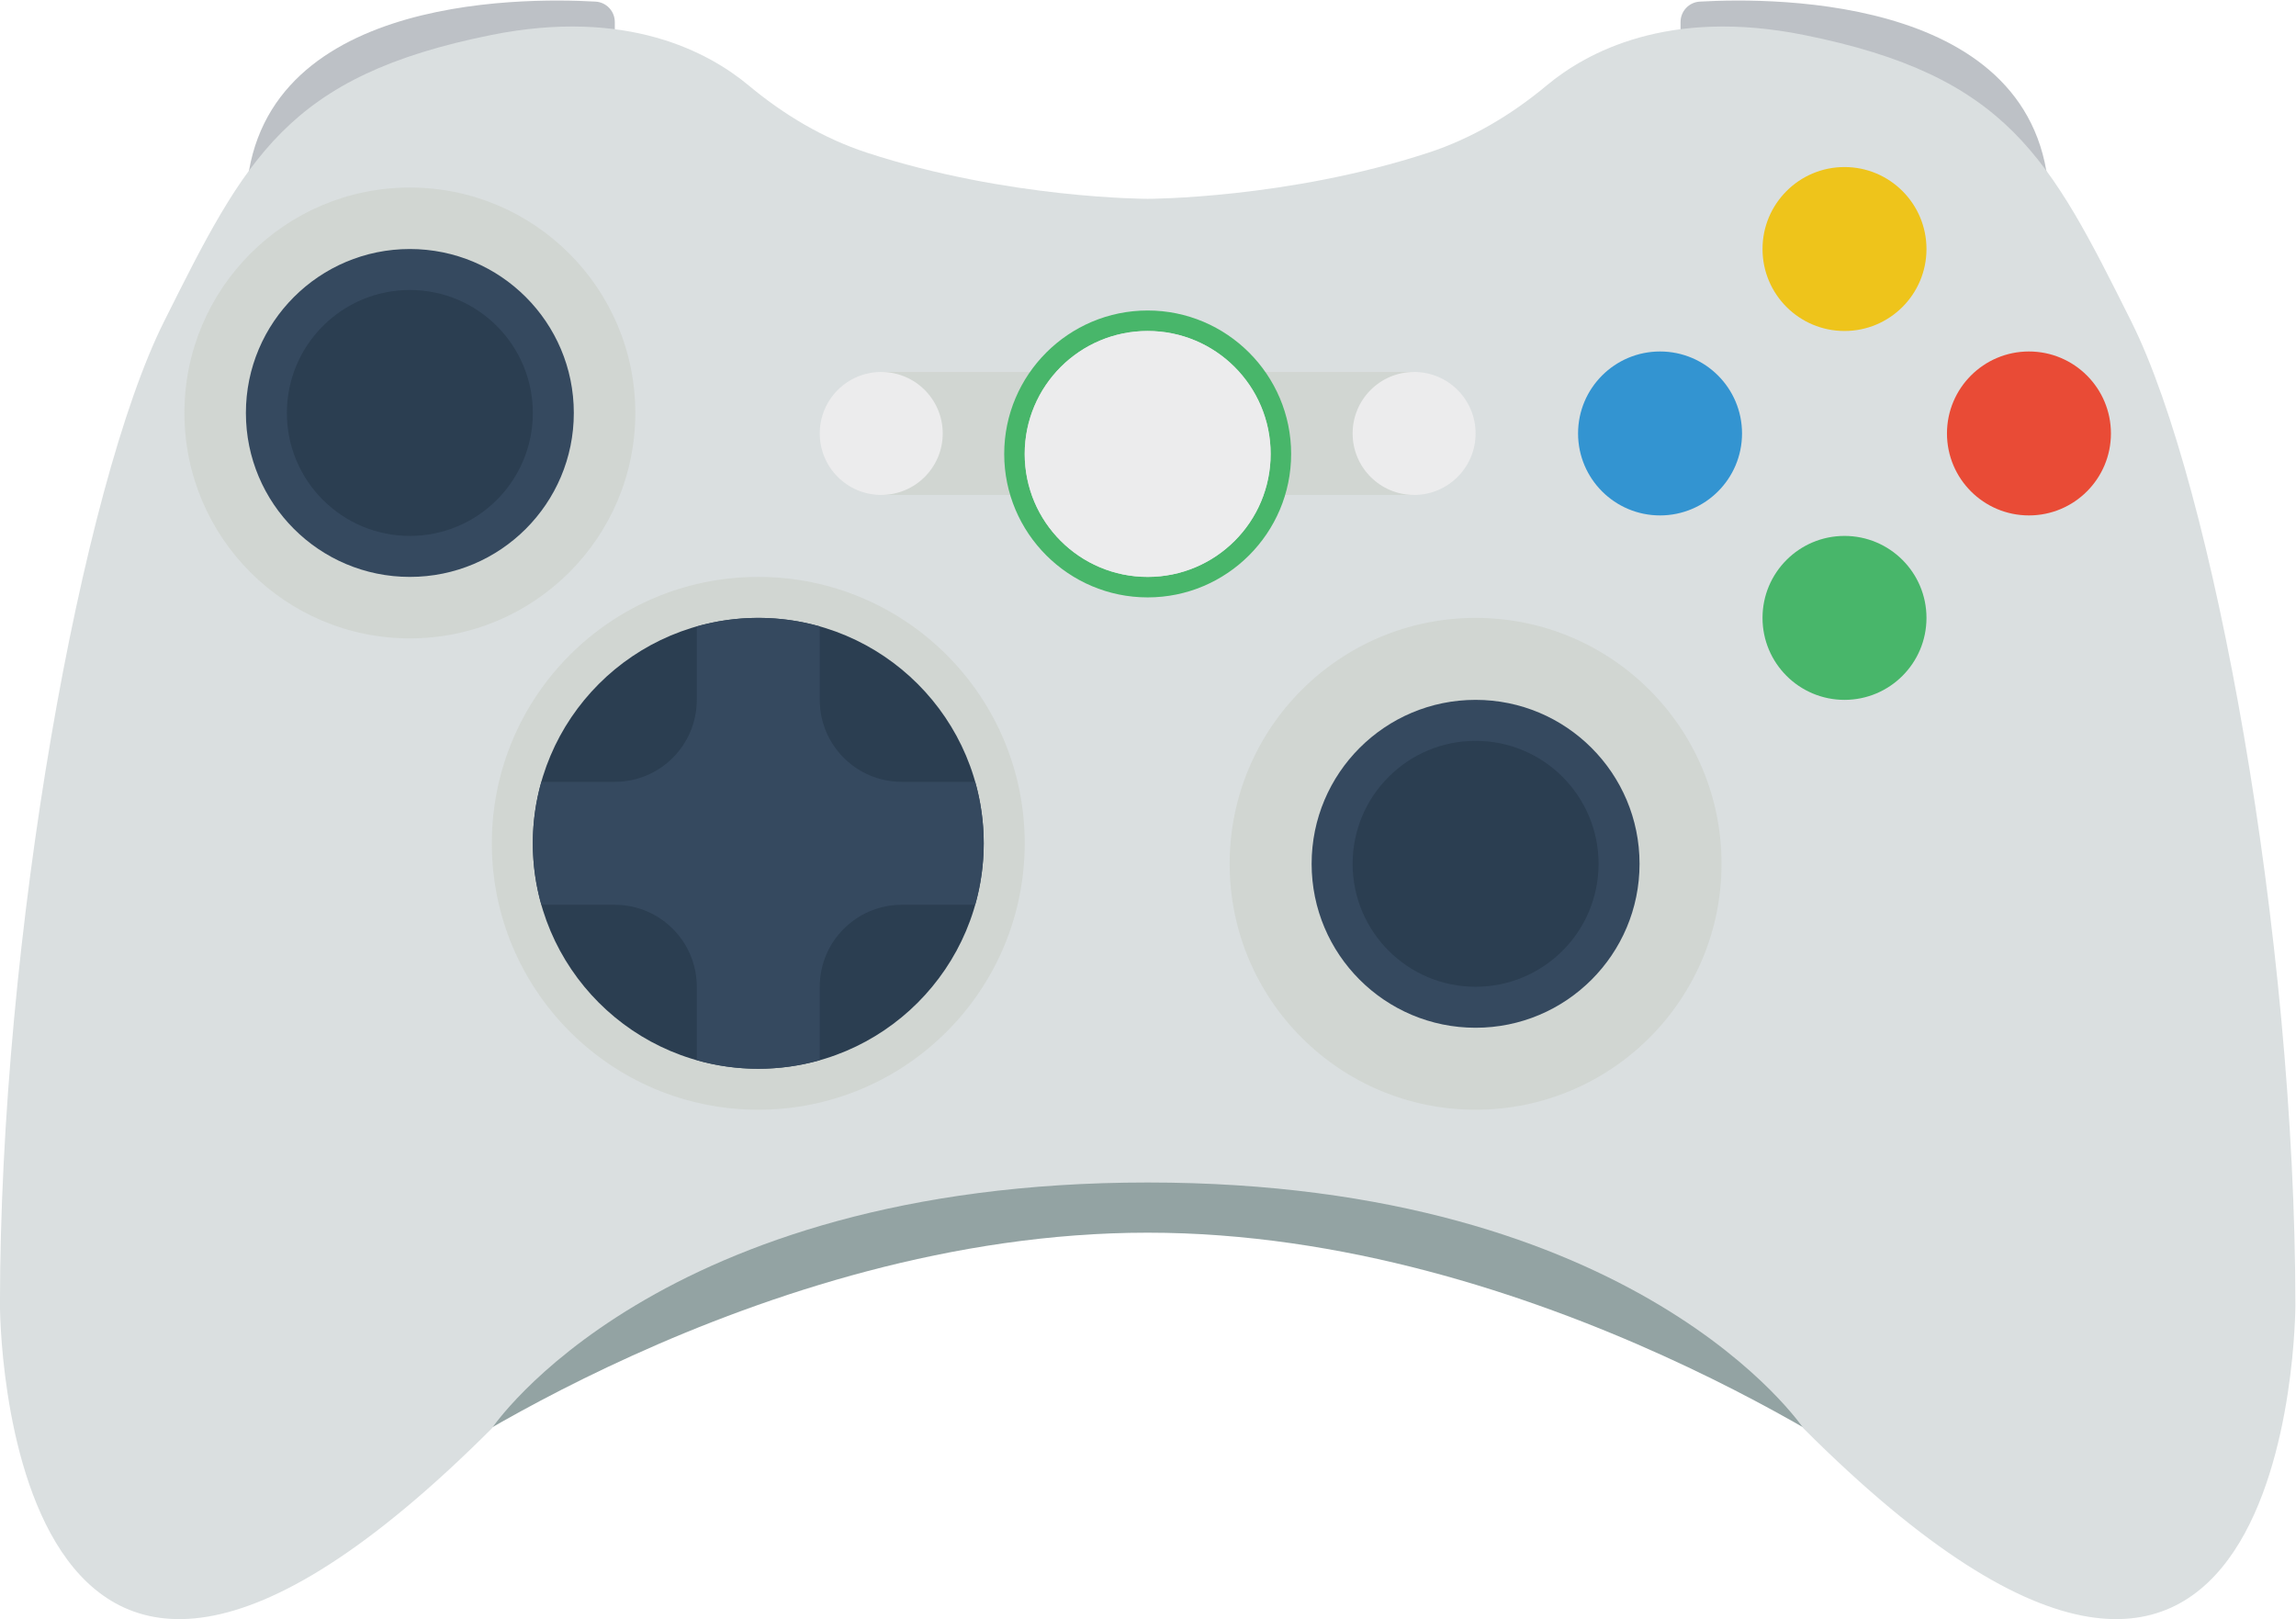 <svg height="210.619" viewBox="0 0 298.667 210.619" width="298.667" xmlns="http://www.w3.org/2000/svg" xmlns:xlink="http://www.w3.org/1999/xlink"><clipPath id="a"><path d="m0 256h256v-256h-256z"/></clipPath><g clip-path="url(#a)" transform="matrix(1.333 0 0 -1.333 -21.333 277.667)"><path d="m0 0s33.882 24 72 24 72-24 72-24v32h-144z" fill="#93a3a3" transform="translate(56 64)"/><path d="m0 0v6.148c0 1.059.818 1.936 1.875 1.997 7.393.426 34.125.536 34.125-20.145z" fill="#bdc1c6" transform="translate(180 200)"/><path d="m0 0v6.148c0 1.059-.818 1.936-1.875 1.997-7.393.426-34.125.536-34.125-20.145z" fill="#bdc1c6" transform="translate(76 200)"/><path d="m0 0c-8 16-12 24-32 28-13.198 2.64-21.171-1.688-25.067-4.938-3.427-2.857-7.289-5.168-11.53-6.556-13.763-4.506-27.403-4.506-27.403-4.506s-13.64 0-27.403 4.506c-4.241 1.388-8.103 3.699-11.53 6.556-3.896 3.25-11.869 7.578-25.067 4.938-20-4-24-12-32-28s-16-60-16-96c0 0 0-60 48-12 0 0 16 24 64 24s64-24 64-24c48-48 48 12 48 12 0 36-8 80-16 96" fill="#dadfe0" transform="translate(224 176.898)"/><path d="m154 160h-52v12h52z" fill="#d1d6d2"/><path d="m0 0c0-3.314-2.686-6-6-6s-6 2.686-6 6 2.686 6 6 6 6-2.686 6-6" fill="#ececed" transform="translate(108 166)"/><path d="m0 0c0-3.314-2.686-6-6-6s-6 2.686-6 6 2.686 6 6 6 6-2.686 6-6" fill="#ececed" transform="translate(160 166)"/><path d="m0 0c-7.72 0-14-6.28-14-14s6.28-14 14-14 14 6.28 14 14-6.28 14-14 14m0-2c6.627 0 12-5.373 12-12s-5.373-12-12-12-12 5.373-12 12 5.373 12 12 12" fill="#48b66a" transform="translate(128 178)"/><path d="m0 0c0-6.627-5.373-12-12-12s-12 5.373-12 12 5.373 12 12 12 12-5.373 12-12" fill="#ececed" transform="translate(140 164)"/><path d="m0 0c0-14.359-11.641-26-26-26s-26 11.641-26 26 11.641 26 26 26 26-11.641 26-26" fill="#d1d6d2" transform="translate(116 126)"/><path d="m0 0c0-13.255-10.745-24-24-24s-24 10.745-24 24 10.745 24 24 24 24-10.745 24-24" fill="#d1d6d2" transform="translate(184 124)"/><path d="m0 0c0-12.15-9.85-22-22-22s-22 9.85-22 22 9.85 22 22 22 22-9.85 22-22" fill="#2b3e51" transform="translate(112 126)"/><path d="m0 0c0-4.418-3.582-8-8-8s-8 3.582-8 8 3.582 8 8 8 8-3.582 8-8" fill="#3394d1" transform="translate(186 166)"/><path d="m0 0c0-4.418-3.582-8-8-8s-8 3.582-8 8 3.582 8 8 8 8-3.582 8-8" fill="#eec41b" transform="translate(204 184)"/><path d="m0 0c0-4.418-3.582-8-8-8s-8 3.582-8 8 3.582 8 8 8 8-3.582 8-8" fill="#48b66a" transform="translate(204 148)"/><path d="m0 0c0-4.418-3.582-8-8-8s-8 3.582-8 8 3.582 8 8 8 8-3.582 8-8" fill="#e94b36" transform="translate(222 166)"/><path d="m0 0c0-8.837-7.163-16-16-16s-16 7.163-16 16 7.163 16 16 16 16-7.163 16-16" fill="#35495f" transform="translate(176 124)"/><path d="m0 0c0-6.627-5.373-12-12-12s-12 5.373-12 12 5.373 12 12 12 12-5.373 12-12" fill="#2b3e51" transform="translate(172 124)"/><path d="m0 0c0-12.15-9.85-22-22-22s-22 9.85-22 22 9.85 22 22 22 22-9.85 22-22" fill="#d1d6d2" transform="translate(78 168)"/><path d="m0 0c0-8.837-7.163-16-16-16s-16 7.163-16 16 7.163 16 16 16 16-7.163 16-16" fill="#35495f" transform="translate(72 168)"/><path d="m0 0c0-6.627-5.373-12-12-12s-12 5.373-12 12 5.373 12 12 12 12-5.373 12-12" fill="#2b3e51" transform="translate(68 168)"/><path d="m0 0c-4.418 0-8 3.582-8 8v7.165c-1.908.54-3.919.835-6 .835s-4.092-.295-6-.835v-7.165c0-4.418-3.582-8-8-8h-7.165c-.54-1.908-.835-3.919-.835-6s.295-4.092.835-6h7.165c4.418 0 8-3.582 8-8v-7.165c1.908-.54 3.919-.835 6-.835s4.092.295 6 .835v7.165c0 4.418 3.582 8 8 8h7.165c.54 1.908.835 3.919.835 6s-.295 4.092-.835 6z" fill="#35495f" transform="translate(104 132)"/></g></svg>